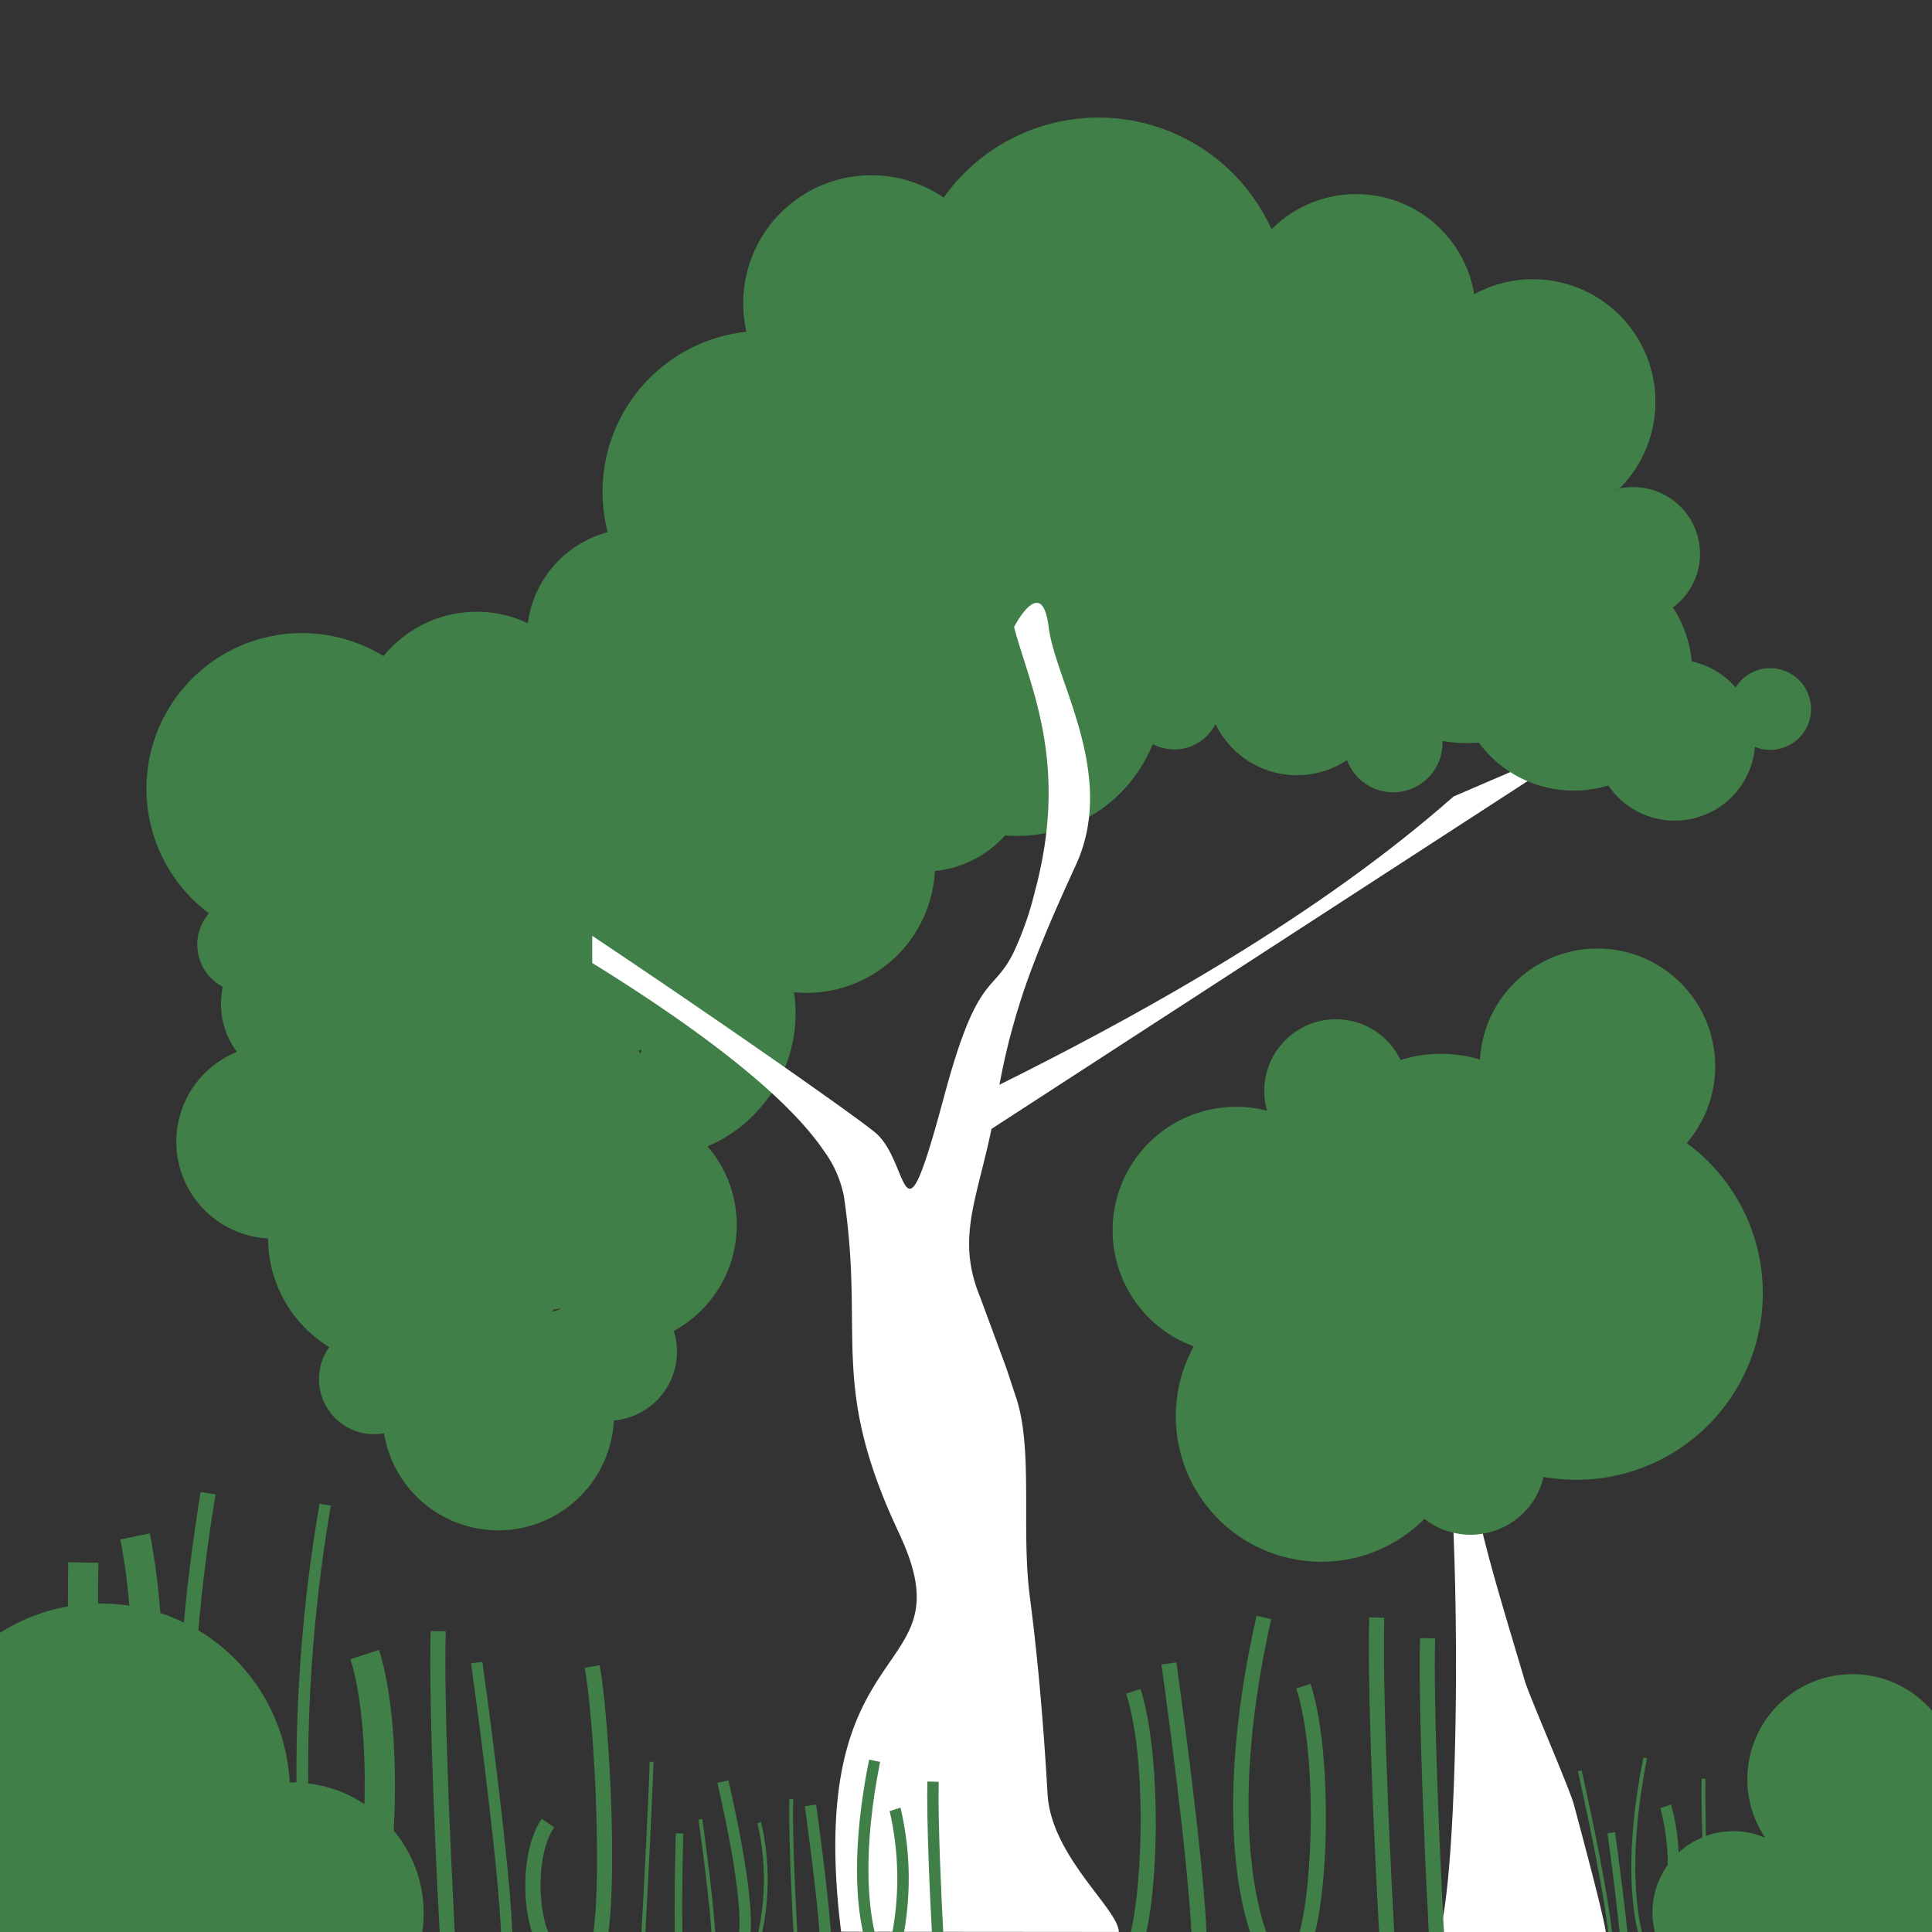 <svg id="images" xmlns="http://www.w3.org/2000/svg" viewBox="0 0 128 128"><rect x="0" y="0" width="128" height="128" fill="#333333" stroke="none"/><defs><style>.cls-1{fill:#fff;}.cls-2{fill:#407f47;}.cls-3{fill:#96ff2c;}</style></defs><title>alert_icons2</title><path class="cls-1" d="M106.194,48.515,64.375,75.644l-1.369-2.205c13.145-6.33,24.709-13.095,33.3-20.673Z"/><path class="cls-2" d="M24.31,73.97a.419.419,0,0,0-.04-.16.833.833,0,0,0-.15.04,7.8,7.8,0,0,0-1.68.63,8.437,8.437,0,0,0-4.68,7.57,2.055,2.055,0,0,0,.35.02,6.432,6.432,0,0,0,6.43-6.43A6.123,6.123,0,0,0,24.31,73.97Z"/><path class="cls-2" d="M59.46,51.18a.5.5,0,0,0-.08-.07,8.941,8.941,0,0,0,1.21,1.46A8.7,8.7,0,0,0,59.46,51.18Z"/><path class="cls-2" d="M117.28,44.27a2.675,2.675,0,0,0-2.29,1.28,5.308,5.308,0,0,0-2.91-1.73,7.72,7.72,0,0,0-1.25-3.57,4.42,4.42,0,0,0-2.62-7.98,4.53,4.53,0,0,0-.91.09,8.12,8.12,0,0,0-9.63-12.87,7.924,7.924,0,0,0-13.43-4.3,12.577,12.577,0,0,0-21.72-2.1A8.49,8.49,0,0,0,49.24,20.1a8.27,8.27,0,0,0,.21,1.88,10.664,10.664,0,0,0-9.53,10.59,10.835,10.835,0,0,0,.34,2.69,7.21,7.21,0,0,0-5.29,6.03,7.943,7.943,0,0,0-9.56,2.18A10.309,10.309,0,0,0,13.84,60.51a3.166,3.166,0,0,0,.92,4.87,5.193,5.193,0,0,0-.12,1.12,5.292,5.292,0,0,0,1.06,3.19,6.417,6.417,0,0,0,2.06,12.36,8.483,8.483,0,0,0,4.05,7.2,3.652,3.652,0,0,0,3.63,5.71,7.789,7.789,0,0,0,.71,2.19,7.67,7.67,0,0,0,14.52-3.04,4.575,4.575,0,0,0,3.97-5.93,7.99,7.99,0,0,0,3.33-10.59,7.712,7.712,0,0,0-1.1-1.64,9.359,9.359,0,0,0,2.04-1.18,9.59,9.59,0,0,0,3.8-7.64,7.983,7.983,0,0,0-.11-1.39,8.523,8.523,0,0,0,9.34-8.03,7.251,7.251,0,0,0,4.65-2.36c.26.02.53.03.8.03a9.682,9.682,0,0,0,8.98-6.08,3.148,3.148,0,0,0,1.43.35,3.05,3.05,0,0,0,2.73-1.68,5.99,5.99,0,0,0,8.71,2.39,3.267,3.267,0,0,0,6.33-1.13.66.66,0,0,0-.01-.14,9.808,9.808,0,0,0,1.64.14c.26,0,.51-.01.77-.03a7.827,7.827,0,0,0,8.58,2.84,5.332,5.332,0,0,0,9.72-2.56,2.6,2.6,0,0,0,1.01.2,2.705,2.705,0,1,0,0-5.41ZM35.53,87.16a.138.138,0,0,1-.04-.03.507.507,0,0,0,.13-.02C35.59,87.13,35.56,87.14,35.53,87.16Zm1.05-.25a.035.035,0,0,0-.01.02c-.01-.01-.01-.01-.02-.01a.037.037,0,0,1,.03-.01l.12-.15a2.592,2.592,0,0,1,.48-.04C36.98,86.79,36.78,86.85,36.58,86.91ZM42.43,69.8a1.876,1.876,0,0,0-.12-.18,1.336,1.336,0,0,1,.18-.07A.824.824,0,0,1,42.43,69.8ZM59.38,51.11a.5.5,0,0,1,.08.07,8.7,8.7,0,0,1,1.13,1.39A8.941,8.941,0,0,1,59.38,51.11Zm45.95-17.3a2.639,2.639,0,0,0-.21-.29,4.361,4.361,0,0,1,2.17-1.15A8.4,8.4,0,0,1,105.33,33.81Z"/><path class="cls-1" d="M96.594,112.42c-.043-.061-.078-.121-.121-.182a1.689,1.689,0,0,1,.182-.069A1.546,1.546,0,0,1,96.594,112.42Z"/><path class="cls-1" d="M96.594,112.42c-.043-.061-.078-.121-.121-.182a1.689,1.689,0,0,1,.182-.069A1.546,1.546,0,0,1,96.594,112.42Z"/><path class="cls-1" d="M96.594,112.42c-.043-.061-.078-.121-.121-.182a1.689,1.689,0,0,1,.182-.069A1.546,1.546,0,0,1,96.594,112.42Z"/><path class="cls-3" d="M96.594,112.42c-.043-.061-.078-.121-.121-.182a1.689,1.689,0,0,1,.182-.069A1.546,1.546,0,0,1,96.594,112.42Z"/><path class="cls-3" d="M96.594,112.42c-.043-.061-.078-.121-.121-.182a1.689,1.689,0,0,1,.182-.069A1.546,1.546,0,0,1,96.594,112.42Z"/><path class="cls-1" d="M66.659,90.6c.022.051.624,1.888.645,1.946,1.173,3.465.332,8.749.93,13.282.135,1.032.256,2.071.369,3.1.377,3.48.626,6.909.8,9.916.227,4.141,4.7,7.635,4.722,9.153l-18.4-.016c-2.538-20.456,8.526-16.423,3.84-26.4-.242-.523-.47-1.025-.676-1.5-3.2-7.475-2.147-10.875-2.581-17.181-.078-1.111-.2-2.317-.4-3.654a7.473,7.473,0,0,0-1.323-3C51.9,72.3,45.614,67.741,39.236,63.8V62C47.179,67.3,55.427,73.066,57.6,74.73c.178.138.32.247.412.327,2.326,1.983,1.65,8.289,4.466-2.158.021-.072.043-.152.064-.232,2.211-8.26,3.193-6.763,4.579-9.5a21.253,21.253,0,0,0,1.43-4.053q.192-.709.341-1.4c1.706-7.766-.789-12.6-1.707-16.178,0,0,1.849-3.589,2.29,0s4.544,9.778,1.813,15.756c-.817,1.78-1.529,3.371-2.147,4.882v.007c-.221.523-.42,1.032-.612,1.54a44.334,44.334,0,0,0-1.543,4.73v.007a.007.007,0,0,1-.007.007c-.377,1.424-.7,2.92-.967,4.591-.974,5.979-2.84,8.586-1.077,12.875Z"/><path class="cls-2" d="M60.59,52.57a8.941,8.941,0,0,1-1.21-1.46.5.5,0,0,1,.08.07A8.7,8.7,0,0,1,60.59,52.57Z"/><path class="cls-2" d="M28.07,126.78a8.246,8.246,0,0,1-.09,1.22H0V108.18a12.4,12.4,0,0,1,4.5-1.75,12,12,0,0,1,2-.18,1.275,1.275,0,0,1,.2-.01,12.759,12.759,0,0,1,1.87.14,12.491,12.491,0,0,1,2.05.48,11.87,11.87,0,0,1,1.56.64c.33.15.65.33.96.51a12.489,12.489,0,0,1,6.05,10.08h.21a1.927,1.927,0,0,1,.24.01.915.915,0,0,1,.17.01c.21.01.41.03.61.05a8.5,8.5,0,0,1,3.73,1.37,8.283,8.283,0,0,1,1.51,1.26,4.745,4.745,0,0,1,.42.49A8.5,8.5,0,0,1,28.07,126.78Z"/><path class="cls-2" d="M128,113.34V128H109.64a5.661,5.661,0,0,1-.16-1.31,5.4,5.4,0,0,1,1.68-3.9l.05-.05a5.129,5.129,0,0,1,1.57-1c.08-.04.16-.07.24-.11.22-.07.44-.14.67-.19a6.337,6.337,0,0,1,1.16-.12,4.868,4.868,0,0,1,1.92.37.492.492,0,0,1,.17.06c-.04-.05-.06-.11-.1-.16A6.958,6.958,0,0,1,128,113.34Z"/><path class="cls-2" d="M20.42,118.16a49.076,49.076,0,0,0,1,9.84h-.78a49.344,49.344,0,0,1-1-9.9,105.253,105.253,0,0,1,1.53-18.47l.75.12A104.057,104.057,0,0,0,20.42,118.16Z"/><path class="cls-2" d="M25.087,127.111l-1.848-.763c1.038-2.512,1.429-11.93-.027-16.42l1.9-.617C26.64,114.015,26.4,123.936,25.087,127.111Z"/><path class="cls-2" d="M30.13,128h-1c-.19-3.51-.74-14.56-.6-19.94l1,.02C29.39,113.47,29.95,124.56,30.13,128Z"/><path class="cls-2" d="M55.05,128h-.76c-.09-1.21-.33-3.7-.97-8.33l.75-.11C54.72,124.3,54.96,126.8,55.05,128Z"/><path class="cls-2" d="M57.94,127.98c0,.01,0,.01.01.02h-.78c-.01-.01-.01-.01,0-.02-.41-1.86-.77-5.53.41-11.4l.73.15C57.13,122.63,57.55,126.27,57.94,127.98Z"/><path class="cls-2" d="M59.9,127.98a.035.035,0,0,1-.01.02h-.76v-.02a19.837,19.837,0,0,0-.19-7.99l.72-.23A20.493,20.493,0,0,1,59.9,127.98Z"/><path class="cls-2" d="M62.49,127.99c-.01.01-.01.01,0,.01h-.75v-.01c-.12-2.12-.36-7.33-.3-9.96l.75.02C62.13,120.66,62.38,125.9,62.49,127.99Z"/><path class="cls-2" d="M47.38,128h-.25c-.05-.82-.22-2.93-.85-7.45l.25-.03C47.16,125.12,47.34,127.2,47.38,128Z"/><path class="cls-2" d="M49.73,128h-.76c.09-.92.03-3.45-1.44-9.88l.73-.17C49.65,124.05,49.82,126.78,49.73,128Z"/><path class="cls-2" d="M50.5,128h-.26a16.418,16.418,0,0,0-.06-7.21l.24-.08A16.948,16.948,0,0,1,50.5,128Z"/><path class="cls-2" d="M52.82,128h-.25c-.08-1.42-.34-6.4-.27-8.8h.25C52.48,121.61,52.74,126.61,52.82,128Z"/><path class="cls-2" d="M107.82,128h-.52c-.14-1.44-.39-3.54-.8-6.54l.5-.07C107.42,124.44,107.67,126.56,107.82,128Z"/><path class="cls-2" d="M108.78,128h-.26c-.42-1.72-.88-5.42.36-11.56l.24.05C107.9,122.61,108.38,126.32,108.78,128Z"/><path class="cls-2" d="M110.9,128h-.77a18.5,18.5,0,0,0,.36-4.44,14.382,14.382,0,0,0-.49-3.77l.71-.23a13.423,13.423,0,0,1,.5,3.18A20.569,20.569,0,0,1,110.9,128Z"/><path class="cls-2" d="M113.3,128h-.25c-.07-1.22-.2-3.82-.27-6.26-.04-1.47-.06-2.88-.04-3.9l.25.01c-.02.99,0,2.35.03,3.78C113.1,124.1,113.23,126.77,113.3,128Z"/><path class="cls-2" d="M106.8,128h-.25c-.18-1.49-.67-4.65-2.01-10.65l.25-.06C106.14,123.37,106.63,126.52,106.8,128Z"/><path class="cls-2" d="M33.94,128h-.75c-.04-1.06-.3-5.58-1.98-17.8l.75-.1C33.67,122.56,33.91,126.97,33.94,128Z"/><path class="cls-2" d="M14.01,128H12.98c-.66-2.47-1.88-8.99-.8-20.5.24-2.62.6-5.5,1.11-8.65l.99.16c-.54,3.29-.91,6.29-1.14,9C12.13,119.51,13.45,125.9,14.01,128Z"/><path class="cls-2" d="M10.18,128H8.15c.83-4.29,1.06-14.47.42-21.62a40.708,40.708,0,0,0-.6-4.39l1.96-.4a47.1,47.1,0,0,1,.69,5.27C11.2,113.95,10.97,123.43,10.18,128Z"/><path class="cls-2" d="M7.15,128h-2c-.15-3.24-.62-14.32-.65-21.57,0-1.07,0-2.06.02-2.93l2,.04c-.02.81-.02,1.72-.02,2.71C6.52,113.52,7.01,124.87,7.15,128Z"/><path class="cls-2" d="M45.21,128h-.5c-.02-1.18-.03-3.2.06-6.54l.5.01C45.18,124.81,45.19,126.83,45.21,128Z"/><path class="cls-2" d="M30.33,52.26a10.311,10.311,0,0,0-.12-1.58,12.462,12.462,0,0,0-11.75,9.59,11.328,11.328,0,0,0-.23,1.16c-.04.32-.07.64-.1.96-.01.26-.02.52-.02.79a12.759,12.759,0,0,0,.14,1.87,12.426,12.426,0,0,0,1.37,4.09v.02a2.755,2.755,0,0,0,.17.29,12.009,12.009,0,0,0,1.66,2.22,11.483,11.483,0,0,0,2.67,2.18.761.761,0,0,0,.19.12.419.419,0,0,0-.04-.16,6.239,6.239,0,0,0-1.57-2.66,5.363,5.363,0,0,0,.41-9.05A10.326,10.326,0,0,0,30.33,52.26Z"/><path class="cls-2" d="M107.05,39.37a9.83,9.83,0,0,1-.12,1.55,4.413,4.413,0,0,1-3.14-4.21,3.854,3.854,0,0,1,.48-.02,7.79,7.79,0,0,1,2.52.42A9.847,9.847,0,0,1,107.05,39.37Z"/><path class="cls-2" d="M66.16,21.02a8.485,8.485,0,0,1-16.71.96c.37-.03.74-.05,1.12-.05a10.5,10.5,0,0,1,6.22,2.01,7.2,7.2,0,0,1,3.43-3.04,7.126,7.126,0,0,1,5.94.12Z"/><path class="cls-2" d="M60.59,52.57a8.941,8.941,0,0,1-1.21-1.46.5.5,0,0,1,.08.07A8.7,8.7,0,0,1,60.59,52.57Z"/><path class="cls-2" d="M107.05,39.37a9.83,9.83,0,0,1-.12,1.55,4.413,4.413,0,0,1-3.14-4.21,3.854,3.854,0,0,1,.48-.02,7.79,7.79,0,0,1,2.52.42A9.847,9.847,0,0,1,107.05,39.37Z"/><path class="cls-1" d="M106.39,128h-11a9.2,9.2,0,0,0,.22-1v-.01c.75-4.22,1.07-15.46.7-25.12-.39-10.59-1.61-4.88-3.75-12.45h5.29c-1.93,5.7.35,12.4,3.17,21.93.31,1.06,2.96,7.1,3.26,8.23C105.78,125.16,106.28,127.28,106.39,128Z"/><path class="cls-2" d="M116.79,85.69a12.353,12.353,0,0,1-12.36,12.35,12.878,12.878,0,0,1-2.17-.19,4.905,4.905,0,0,1-1.85,2.84,4.979,4.979,0,0,1-6.04-.06A9.638,9.638,0,0,1,77.9,93.84a9.555,9.555,0,0,1,1.19-4.64,8.184,8.184,0,0,1,4.86-15.61,4.436,4.436,0,0,1-.19-1.32,4.747,4.747,0,0,1,9.03-2.04,8.851,8.851,0,0,1,2.69-.41,8.733,8.733,0,0,1,2.57.38,7.8,7.8,0,1,1,13.7,5.53A12.328,12.328,0,0,1,116.79,85.69Z"/><path class="cls-2" d="M36.32,128H35.24c-.7-2.13-.62-5.64.65-7.5l.83.56C35.53,122.8,35.63,126.34,36.32,128Z"/><path class="cls-2" d="M40.32,128h-1c.56-4.25.02-14.23-.58-17.5l.99-.18C40.32,113.58,40.89,123.46,40.32,128Z"/><path class="cls-2" d="M95.54,26.3a7.519,7.519,0,0,1-2.02,1.51,9.388,9.388,0,0,1-.08-1.19,7.876,7.876,0,0,1,.32-2.24A9.276,9.276,0,0,1,95.54,26.3Z"/><path class="cls-2" d="M107.29,32.37a8.4,8.4,0,0,1-1.96,1.44,2.639,2.639,0,0,0-.21-.29A4.361,4.361,0,0,1,107.29,32.37Z"/><path class="cls-2" d="M105.33,33.81a2.639,2.639,0,0,0-.21-.29,4.361,4.361,0,0,1,2.17-1.15A8.4,8.4,0,0,1,105.33,33.81Z"/><circle class="cls-2" cx="24.109" cy="49.376" r="6"/><path class="cls-2" d="M43.29,116.73c-.05,2.12-.37,8.33-.53,11.27H42.5c.16-2.93.49-9.16.54-11.28Z"/><path class="cls-2" d="M95.67,128H94.66c-.2-3.94-.71-14.31-.58-19.47l1,.02c-.12,4.76.31,13.99.53,18.44V127C95.63,127.37,95.65,127.7,95.67,128Z"/><path class="cls-2" d="M79.93,128h-1c-.05-1.16-.33-5.73-1.98-17.72l.99-.14C79.63,122.37,79.89,126.85,79.93,128Z"/><path class="cls-2" d="M83.89,128H82.82c-.84-2.54-2.23-9.16.43-20.95l.97.22C81.51,119.34,83.15,125.92,83.89,128Z"/><path class="cls-2" d="M87.13,128H86.1c.9-3.25,1.16-11.88-.22-16.14l.95-.3C88.16,115.66,88.1,124.19,87.13,128Z"/><path class="cls-2" d="M92.37,128h-1c-.1-1.71-.81-14.82-.66-20.85l1,.03C91.56,113.23,92.29,126.54,92.37,128Z"/><path class="cls-2" d="M75.95,128H74.92c.82-3.48,1.02-11.67-.31-15.79l.95-.31C76.85,115.89,76.83,124.04,75.95,128Z"/></svg>